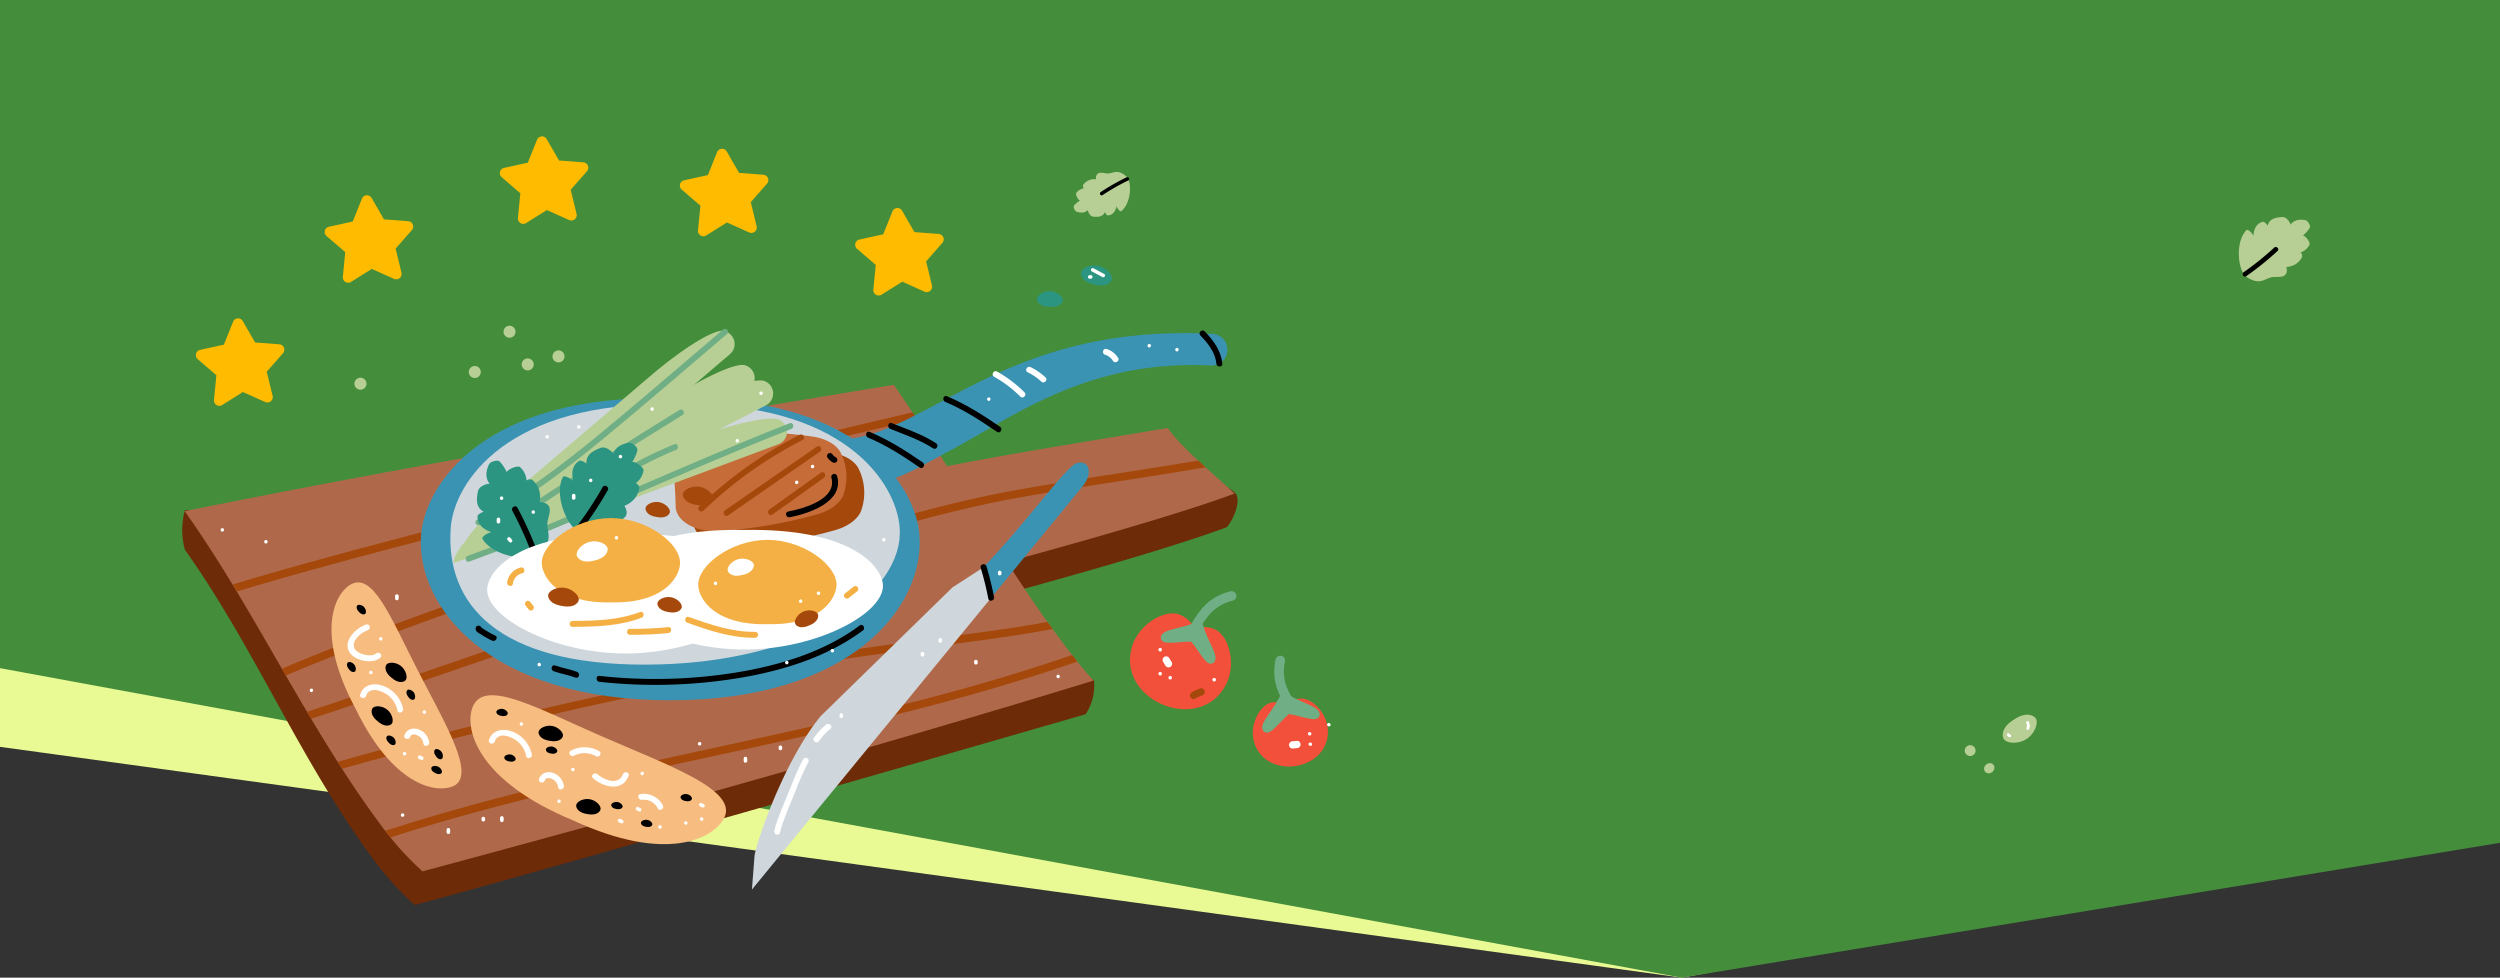 <svg xmlns="http://www.w3.org/2000/svg" xmlns:xlink="http://www.w3.org/1999/xlink" width="1920" height="750.838" viewBox="0 0 1920 750.838">
  <rect x="0" y="0" width="1920" height="750.838" fill="#333333" stroke="none"/>
  <defs>
    <clipPath id="clip-path">
      <path id="패스_12" data-name="패스 12" d="M719.833,539.25c52.59-14.31,133.3-37.028,174.822-52.555-16.482-15.4-40.908-35.189-51.362-50.39-47.3,8.067-94.713,15.459-141.918,24.14-10.509,1.933-19.654,3.655-27.633,5.192-13.248-21.171-26.689-42.152-40.894-62.468-121.171,20.059-242.369,40.011-363.2,62.23-79.289,14.581-137.8,25.963-181.326,34.847,55.656,78.449,95.961,169.262,154.631,246.358a238.185,238.185,0,0,0,27.978,30.271c129.032-34.688,340.081-92.644,515.393-146.569-3.168-3.386-6.235-6.863-9.161-10.468C756.415,594.271,737.737,567.051,719.833,539.25Z" transform="translate(-88.327 -403.169)" fill="none"/>
    </clipPath>
  </defs>
  <g id="그룹_113" data-name="그룹 113" transform="translate(0 -225.699)">
    <g id="그룹_1" data-name="그룹 1" transform="translate(0 225.699)">
      <path id="패스_1" data-name="패스 1" d="M0,0V573.583L807.51,684.412l483.99,66.426L1920,635.072V0Z" fill="#e9f993"/>
      <path id="패스_2" data-name="패스 2" d="M0,0V513.142l1291.5,237.7L1920,647.271V0Z" fill="#438d3b"/>
    </g>
    <g id="그룹_58" data-name="그룹 58" transform="matrix(0.875, 0.485, -0.485, 0.875, 1738.72, 377.047)">
      <path id="패스_152" data-name="패스 152" d="M.524,28.793c.335-1.275,3.955-.7,6.795,1.074-2.568-5.333-2.141-9.856,1.164-12.9.629-.579,2.777-.176,4.628.848-1.4-5.072,2.1-8.312,6.257-10.983a4.834,4.834,0,0,1,3.855-.76c1.975.331,5,2.007,4.818,2.872.35-3.974,3.112-7,7.96-8.731A3.454,3.454,0,0,1,38.74.351a7.613,7.613,0,0,1,2.368,1.416,2.7,2.7,0,0,1,1.046,2.6,24.74,24.74,0,0,1-2.1,7.929,2.026,2.026,0,0,1-.025-.4c.1-2.26,8.3.922,8.314,3.224A12.2,12.2,0,0,1,45.169,23.6a3.408,3.408,0,0,1,2.752,2.52c.1,5.179-2.237,9.452-6.821,12.488,3.031,3.307,2.666,5.936.924,7.7s-4.718,2.869-6.77,4.472c-2.432,1.9-3.535,4.478-5.766,6.484S23.626,60.72,17.628,60.02C9.331,58.584-2.655,40.91.524,28.793Z" transform="translate(0 0)" fill="#b7cf94"/>
      <g id="그룹_57" data-name="그룹 57" transform="translate(14.177 28.9)">
        <path id="패스_153" data-name="패스 153" d="M3.353,30.837A225.794,225.794,0,0,0,15.01,2.233C15.747,0,12.226-.96,11.493,1.262A218.993,218.993,0,0,1,.2,29c-1.028,2.1,2.117,3.952,3.149,1.841Z" transform="translate(0 0)"/>
      </g>
    </g>
    <g id="그룹_97" data-name="그룹 97" transform="translate(1507.195 801.854) rotate(-42)">
      <g id="그룹_95" data-name="그룹 95" transform="translate(29.265 8.466)">
        <path id="패스_220" data-name="패스 220" d="M15.809.492C5.042-1.55.787,3.242.1,6.1c-.986,4.12,5.214,10.717,12.835,11.963s15.6-3.035,15.975-7.255C29.175,7.881,26.667,1.984,15.809.492Z" fill="#b7cf94"/>
        <g id="그룹_93" data-name="그룹 93" transform="translate(3.707 5.132)">
          <path id="패스_221" data-name="패스 221" d="M.085.8A2.88,2.88,0,0,0,.439,3.041a1.124,1.124,0,0,0,1.505.394,1.112,1.112,0,0,0,.395-1.5c-.015-.023-.144-.255-.1-.165.033.075-.048-.185-.049-.189.024.117.005.026,0-.043-.007-.3-.05.136.017-.152A1.119,1.119,0,0,0,1.438.029,1.118,1.118,0,0,0,.085.8Z" fill="#fff"/>
        </g>
        <g id="그룹_94" data-name="그룹 94" transform="translate(18.08 8.126)">
          <path id="패스_222" data-name="패스 222" d="M1.647,5.486A6.466,6.466,0,0,0,5.095,1.361,1.1,1.1,0,0,0,2.973.777,4.348,4.348,0,0,1,.537,3.586,1.109,1.109,0,0,0,.142,5.091a1.125,1.125,0,0,0,1.5.395Z" transform="translate(0 0)" fill="#fff"/>
        </g>
      </g>
      <g id="그룹_96" data-name="그룹 96" transform="translate(0 0)">
        <circle id="타원_6" data-name="타원 6" cx="4.162" cy="4.162" r="4.162" fill="#b7cf94"/>
        <ellipse id="타원_7" data-name="타원 7" cx="4.162" cy="3.699" rx="4.162" ry="3.699" transform="translate(1.85 20.346)" fill="#b7cf94"/>
      </g>
    </g>
    <g id="그룹_108" data-name="그룹 108" transform="translate(140 328.083)">
      <g id="그룹_55" data-name="그룹 55" transform="translate(0 150.165)">
        <path id="패스_3" data-name="패스 3" d="M782.006,579.135A63.974,63.974,0,0,1,774.488,571c-15.767-20.718-26.6-45.123-41.555-66.2,11.7-2.388,27.421-5.446,48.729-9.365,47.2-8.681,94.619-16.072,141.918-24.139,7.49,10.89,43.673,11.292,57.447,23.591,5.451,4.868,0,19.774-6.085,26.8C928.284,539.128,832.122,565.663,782.006,579.135Z" transform="translate(-172.825 -369.331)" fill="#6d2b07"/>
        <g id="그룹_2" data-name="그룹 2" transform="translate(0 68.824)">
          <path id="패스_4" data-name="패스 4" d="M626.475,433.028c-121.171,20.06-242.369,40.011-363.2,62.231-70.1,12.891-175.086,8.187-175.086,8.187a57.292,57.292,0,0,0,0,30.421c55.656,78.449,89.72,165.5,148.389,242.595a238.273,238.273,0,0,0,27.979,30.272c129.032-34.689,515.393-146.57,515.393-146.57a40.018,40.018,0,0,0,6.414-25.906C771.159,623.611,675.92,503.746,626.475,433.028Z" transform="translate(-86.166 -433.028)" fill="#6d2b07"/>
        </g>
        <g id="그룹_3" data-name="그룹 3" transform="translate(1.872 42.966)">
          <path id="패스_5" data-name="패스 5" d="M632.85,403.169c-121.171,20.059-242.369,40.011-363.2,62.23-79.289,14.581-137.8,25.963-181.326,34.847,55.656,78.449,95.961,169.262,154.631,246.358a238.185,238.185,0,0,0,27.978,30.271c129.032-34.688,340.081-92.644,515.393-146.569-3.168-3.386-6.235-6.863-9.161-10.468C722.568,552.571,682.294,473.887,632.85,403.169Z" transform="translate(-88.327 -403.169)" fill="#af694a"/>
        </g>
        <path id="패스_6" data-name="패스 6" d="M789.032,549.276a63.956,63.956,0,0,1-7.519-8.135c-15.767-20.718-26.6-45.123-41.555-66.2,11.7-2.387,27.421-5.445,48.729-9.364,47.2-8.681,94.62-16.073,141.918-24.14,10.454,15.2,34.88,34.989,51.362,50.39C935.31,509.268,839.148,535.8,789.032,549.276Z" transform="translate(-173.767 -365.33)" fill="#af694a"/>
        <g id="그룹_10" data-name="그룹 10" transform="translate(1.872 42.966)">
          <g id="그룹_9" data-name="그룹 9" clip-path="url(#clip-path)">
            <g id="그룹_4" data-name="그룹 4" transform="translate(62.408 168.891)">
              <path id="패스_7" data-name="패스 7" d="M163.436,810.931a3.043,3.043,0,0,1-1.188-5.845c109.588-46.414,227.655-72.043,341.837-96.83,124.375-27,252.987-54.917,370.731-109.781a3.042,3.042,0,1,1,2.569,5.514C759.025,659.141,630.077,687.132,505.376,714.2,391.469,738.928,273.683,764.5,164.621,810.689A3.062,3.062,0,0,1,163.436,810.931Z" transform="translate(-160.391 -598.191)" fill="#a5480b"/>
            </g>
            <g id="그룹_5" data-name="그룹 5" transform="translate(-31.056 145.559)">
              <path id="패스_8" data-name="패스 8" d="M55.507,765.285a3.043,3.043,0,0,1-.924-5.942C369.227,658.958,553.975,634.518,664.356,619.915c86.091-11.389,133.515-17.663,170.935-47.987a3.041,3.041,0,0,1,3.829,4.727c-38.751,31.405-86.779,37.758-173.966,49.292-117.312,15.519-294.593,38.972-608.72,139.192A3.024,3.024,0,0,1,55.507,765.285Z" transform="translate(-52.466 -571.249)" fill="#a5480b"/>
            </g>
            <g id="그룹_6" data-name="그룹 6" transform="translate(34.74 38.805)">
              <path id="패스_9" data-name="패스 9" d="M131.484,681.862a3.042,3.042,0,0,1-.008-6.085c13.112-.033,88.02-25.867,174.755-55.782,134.882-46.518,319.607-110.228,419.6-128.778,28.8-5.342,58.1-9.888,86.43-14.286,50.6-7.852,102.919-15.971,153.752-28.859a3.042,3.042,0,0,1,1.494,5.9c-51.11,12.959-103.576,21.1-154.314,28.975-28.29,4.389-57.544,8.93-86.251,14.255-99.552,18.467-284.031,82.091-418.731,128.546-94.4,32.558-162.6,56.079-176.722,56.115Z" transform="translate(-128.442 -447.978)" fill="#a5480b"/>
            </g>
            <g id="그룹_7" data-name="그룹 7" transform="translate(6.63 24.471)">
              <path id="패스_10" data-name="패스 10" d="M99.028,664.652a3.042,3.042,0,0,1-1.851-5.458c44.5-34.011,264.58-112.85,619.712-222,9.94-3.054,17.124-5.263,17.831-5.52a2.99,2.99,0,0,1,3.948,1.6,3.094,3.094,0,0,1-1.632,4.024c-.49.212-2.377.8-18.36,5.711-354.46,108.94-573.867,187.432-617.8,221.014A3.03,3.03,0,0,1,99.028,664.652Z" transform="translate(-95.983 -431.427)" fill="#a5480b"/>
            </g>
            <g id="그룹_8" data-name="그룹 8" transform="translate(-51.72 -7.951)">
              <path id="패스_11" data-name="패스 11" d="M31.644,591.625a3.042,3.042,0,0,1-.2-6.077c6.041-.4,10.069-.6,12.718-.7,1.167-4.043,11.463-12.4,112.145-40.993C275.08,510.12,479.6,459.726,764.2,394.064a3.042,3.042,0,1,1,1.367,5.93c-274.81,63.4-475.178,112.63-595.54,146.312C78.206,572,56.354,582.2,51.249,585.806a3.19,3.19,0,0,1,.629,2.336c-.373,2.574-2.8,2.638-4.107,2.672-1.89.049-6.314.166-15.922.8C31.78,591.623,31.711,591.625,31.644,591.625Z" transform="translate(-28.605 -393.987)" fill="#a5480b"/>
            </g>
          </g>
        </g>
        <path id="패스_13" data-name="패스 13" d="M671.833,475.054c-25.858,0-34.342-11.21-32.584-25.772a12.162,12.162,0,0,1,13.539-10.623c29.9,3.616,56.077-10.39,89.242-28.11,48.238-25.774,108.278-57.849,209.518-52.626a12.168,12.168,0,0,1-1.254,24.3c-94.5-4.871-152.264,39.575-197.843,63.925C721.01,462.952,703.8,475.054,671.833,475.054Z" transform="translate(-160.243 -354.065)" fill="#3b93b4"/>
        <path id="패스_14" data-name="패스 14" d="M420.549,774.6c71.906,33.248,107.421,13.853,115.776-1.388,12.052-21.981-43.321-41.105-94.467-63.475s-90.922-44.865-98.883-21.093C337.457,705.127,347.324,744.371,420.549,774.6Z" transform="translate(-120.403 -397.093)" fill="#f7bc80"/>
        <path id="패스_15" data-name="패스 15" d="M237.088,675.633c28.446,58.658,61.17,64.827,74.436,59.48,19.134-7.712-6.15-48.758-27.051-89.667s-34.5-75.969-51.958-64.985C220.409,588.076,206.229,618.207,237.088,675.633Z" transform="translate(-103.897 -383.685)" fill="#f7bc80"/>
        <path id="패스_16" data-name="패스 16" d="M489.264,415.111C345.59,411.482,300.683,482.035,297.877,520.2c-4.049,55.047,52.331,126.85,191.32,126.85,139.123,0,195.5-71.8,191.455-126.85-2.807-38.166-47.713-108.719-191.32-105.088Z" transform="translate(-114.506 -361.785)" fill="#3b93b4"/>
        <path id="패스_17" data-name="패스 17" d="M496.577,420.615c-129.417-3.269-169.866,60.282-172.394,94.66-4.339,58.986,36.414,105.135,148.751,105.135,125.195,0,199.684-55.551,196.037-105.135-2.529-34.378-42.978-97.929-172.334-94.659Z" transform="translate(-118.016 -362.524)" fill="#cfd7dc"/>
        <g id="그룹_11" data-name="그룹 11" transform="translate(126.894 226.93)">
          <path id="패스_18" data-name="패스 18" d="M247,615.721c-7.376,2.418-17.819,12.126-13.139,20.8,3.837,7.112,18.054,10.065,24.037,4.676,2.188-1.969-1.048-5.187-3.227-3.227-3.726,3.357-15.035.458-16.76-4.17-2.216-5.948,5.432-12.082,10.3-13.679,2.778-.911,1.588-5.318-1.213-4.4Z" transform="translate(-232.693 -615.596)" fill="#fff"/>
        </g>
        <g id="그룹_12" data-name="그룹 12" transform="translate(235.403 308.007)">
          <path id="패스_19" data-name="패스 19" d="M362.519,718.2c2.732-8.166,13.115-3.779,17.567-.061a18.936,18.936,0,0,1,6.557,11.123c.568,2.879,4.967,1.66,4.4-1.213a24.067,24.067,0,0,0-14.171-17.179c-7.183-3.156-15.993-2.135-18.754,6.117-.934,2.792,3.472,3.989,4.4,1.213Z" transform="translate(-357.99 -709.217)" fill="#fff"/>
        </g>
        <g id="그룹_13" data-name="그룹 13" transform="translate(136.533 273.022)">
          <path id="패스_20" data-name="패스 20" d="M248.352,677.8c2.731-8.166,13.115-3.78,17.567-.062a18.933,18.933,0,0,1,6.557,11.123c.568,2.879,4.968,1.66,4.4-1.213a24.065,24.065,0,0,0-14.171-17.179c-7.183-3.156-15.993-2.135-18.753,6.118-.934,2.791,3.472,3.989,4.4,1.213Z" transform="translate(-243.823 -668.819)" fill="#fff"/>
        </g>
        <g id="그룹_14" data-name="그룹 14" transform="translate(170.452 306.996)">
          <path id="패스_21" data-name="패스 21" d="M287.527,714.435c1.065-3.069,5.038-1.743,6.945-.365a8.036,8.036,0,0,1,3.287,5.616c.436,2.893,4.833,1.664,4.4-1.213a12.592,12.592,0,0,0-8.251-9.809c-4.4-1.611-9.188-.033-10.782,4.56-.965,2.78,3.442,3.974,4.4,1.212Z" transform="translate(-282.99 -708.05)" fill="#fff"/>
        </g>
        <g id="그룹_15" data-name="그룹 15" transform="translate(273.885 340.46)">
          <path id="패스_22" data-name="패스 22" d="M406.964,753.077c1.065-3.07,5.038-1.744,6.945-.365a8.033,8.033,0,0,1,3.287,5.615c.436,2.893,4.834,1.664,4.4-1.213a12.591,12.591,0,0,0-8.251-9.809c-4.4-1.611-9.188-.033-10.782,4.56-.965,2.78,3.442,3.975,4.4,1.213Z" transform="translate(-402.427 -746.691)" fill="#fff"/>
        </g>
        <g id="그룹_16" data-name="그룹 16" transform="translate(297.305 321.343)">
          <path id="패스_23" data-name="패스 23" d="M432.924,731.141a17.742,17.742,0,0,1,16.985.347c2.567,1.432,4.87-2.508,2.3-3.939a22.522,22.522,0,0,0-21.59-.348c-2.615,1.337-.309,5.276,2.3,3.94Z" transform="translate(-429.47 -724.617)" fill="#fff"/>
        </g>
        <g id="그룹_17" data-name="그룹 17" transform="translate(314.726 340.558)">
          <path id="패스_24" data-name="패스 24" d="M450.335,751.429c8.032,6.937,22.412,10.7,27.317-1.878,1.068-2.737-3.344-3.924-4.4-1.213-3.535,9.065-14.6,4.256-19.69-.135-2.213-1.911-5.454,1.3-3.227,3.227Z" transform="translate(-449.587 -746.804)" fill="#fff"/>
        </g>
        <g id="그룹_18" data-name="그룹 18" transform="translate(350.21 357.151)">
          <path id="패스_25" data-name="패스 25" d="M493.426,770.538a11.936,11.936,0,0,1,12.073,6.512c1.354,2.607,5.294.3,3.94-2.3a16.554,16.554,0,0,0-17.227-8.609c-2.9.4-1.664,4.8,1.213,4.4Z" transform="translate(-490.56 -765.965)" fill="#fff"/>
        </g>
        <path id="패스_26" data-name="패스 26" d="M410.558,717.092c6.983,1.4,9.782-1.679,10.247-3.53.671-2.671-3.311-7-8.254-7.867s-10.159,1.86-10.434,4.6C401.925,712.194,403.513,716.045,410.558,717.092Z" transform="translate(-128.498 -400.716)"/>
        <path id="패스_27" data-name="패스 27" d="M258.747,699.857c5.378,4.669,9.335,3.37,10.654,1.99,1.9-1.991.579-7.724-3.293-10.917s-9.752-3.4-11.344-1.153C253.659,691.336,253.138,695.467,258.747,699.857Z" transform="translate(-108.661 -398.405)"/>
        <path id="패스_28" data-name="패스 28" d="M271.042,661.215c5.378,4.669,9.335,3.37,10.654,1.991,1.9-1.991.578-7.725-3.293-10.917s-9.752-3.4-11.345-1.153C265.954,652.694,265.433,656.825,271.042,661.215Z" transform="translate(-110.309 -393.227)"/>
        <path id="패스_29" data-name="패스 29" d="M443.93,782.079c6.983,1.4,9.782-1.678,10.247-3.53.671-2.67-3.311-7-8.254-7.867s-10.159,1.86-10.434,4.6C435.3,777.182,436.885,781.032,443.93,782.079Z" transform="translate(-132.969 -409.424)"/>
        <path id="패스_30" data-name="패스 30" d="M368.626,695.967c3.269.657,4.579-.786,4.8-1.652.314-1.25-1.549-3.279-3.864-3.683s-4.755.871-4.884,2.153C364.585,693.673,365.328,695.476,368.626,695.967Z" transform="translate(-123.482 -398.709)"/>
        <path id="패스_31" data-name="패스 31" d="M375.651,736.365c3.268.657,4.579-.786,4.8-1.653.314-1.25-1.55-3.278-3.864-3.682s-4.756.87-4.884,2.153C371.61,734.072,372.353,735.874,375.651,736.365Z" transform="translate(-124.423 -404.122)"/>
        <path id="패스_32" data-name="패스 32" d="M412.535,729.339c3.269.657,4.579-.786,4.8-1.652.314-1.251-1.55-3.279-3.864-3.683s-4.756.871-4.885,2.153C408.495,727.046,409.238,728.848,412.535,729.339Z" transform="translate(-129.365 -403.181)"/>
        <path id="패스_33" data-name="패스 33" d="M242.523,603.7c2.224,2.485,4.138,2.114,4.831,1.55,1-.812.722-3.553-.889-5.264s-4.329-2.151-5.2-1.2C240.661,599.441,240.176,601.329,242.523,603.7Z" transform="translate(-106.881 -386.347)"/>
        <path id="패스_34" data-name="패스 34" d="M268.87,719.622c2.223,2.485,4.137,2.114,4.831,1.55,1-.813.722-3.553-.889-5.264s-4.329-2.151-5.2-1.2C267.008,715.365,266.523,717.253,268.87,719.622Z" transform="translate(-110.411 -401.88)"/>
        <path id="패스_35" data-name="패스 35" d="M309.913,746.594c2.915,1.619,4.6.642,5.072-.118.679-1.1-.481-3.594-2.563-4.682s-4.8-.615-5.308.568C306.759,743.183,306.919,745.125,309.913,746.594Z" transform="translate(-115.752 -405.493)"/>
        <path id="패스_36" data-name="패스 36" d="M310.8,731.551c1.817,2.8,3.765,2.723,4.537,2.272,1.113-.65,1.258-3.4-.072-5.338s-3.949-2.789-4.955-1.984C309.613,727.059,308.845,728.851,310.8,731.551Z" transform="translate(-116.098 -403.485)"/>
        <path id="패스_37" data-name="패스 37" d="M233.579,654.379c1.94,2.711,3.882,2.551,4.633,2.067,1.083-.7,1.105-3.454-.31-5.33s-4.07-2.61-5.039-1.761C232.191,649.945,231.5,651.769,233.579,654.379Z" transform="translate(-105.731 -393.142)"/>
        <path id="패스_38" data-name="패스 38" d="M286.212,678.858c1.817,2.8,3.765,2.723,4.537,2.272,1.113-.65,1.258-3.4-.072-5.337s-3.949-2.789-4.955-1.985C285.023,674.367,284.255,676.159,286.212,678.858Z" transform="translate(-112.803 -396.425)"/>
        <path id="패스_39" data-name="패스 39" d="M496.845,794.326c3.268.658,4.579-.786,4.8-1.652.314-1.25-1.55-3.278-3.864-3.682s-4.756.87-4.884,2.153C492.8,792.033,493.546,793.836,496.845,794.326Z" transform="translate(-140.662 -411.889)"/>
        <path id="패스_40" data-name="패스 40" d="M470.5,778.519c3.269.657,4.579-.786,4.8-1.653.313-1.25-1.55-3.278-3.864-3.682s-4.756.87-4.885,2.153C466.457,776.226,467.2,778.028,470.5,778.519Z" transform="translate(-137.132 -409.771)"/>
        <path id="패스_41" data-name="패스 41" d="M531.973,771.493c3.269.657,4.579-.786,4.8-1.652.314-1.25-1.549-3.279-3.864-3.683s-4.755.871-4.884,2.154C527.932,769.2,528.675,771,531.973,771.493Z" transform="translate(-145.369 -408.829)"/>
        <path id="패스_42" data-name="패스 42" d="M538.4,499.733c.374,5.443.623,10.954.727,16.421.224,11.638,15.732,20.3,34.345,19.04l.38-.026a375.256,375.256,0,0,0,73.54-12.736c10.1-2.767,17.851-8.343,20.5-14.981a41.458,41.458,0,0,0-2.253-32.975c-3.526-6.216-11.968-10.687-22.346-12.055a375.241,375.241,0,0,0-74.589-2.617l-.38.027c-18.612,1.285-32.8,11.973-31.437,23.533C537.522,488.8,538.025,494.29,538.4,499.733Z" transform="translate(-146.545 -367.684)" fill="#a5480b"/>
        <path id="패스_43" data-name="패스 43" d="M522.588,485.682c.373,5.443.623,10.955.727,16.421.222,11.639,15.731,20.3,34.344,19.04l.38-.025a375.262,375.262,0,0,0,73.541-12.736c10.1-2.767,17.85-8.343,20.5-14.981a41.461,41.461,0,0,0-2.252-32.976c-3.526-6.216-11.968-10.686-22.346-12.055a375.24,375.24,0,0,0-74.589-2.616l-.38.026c-18.612,1.285-32.8,11.973-31.437,23.534C521.715,474.745,522.218,480.239,522.588,485.682Z" transform="translate(-144.427 -365.802)" fill="#c66c39"/>
        <g id="그룹_19" data-name="그룹 19" transform="translate(463.653 111.42)">
          <path id="패스_44" data-name="패스 44" d="M656.394,485.037c4.648,16.66-21.469,23.806-33.194,26.058-2.881.553-1.661,4.952,1.213,4.4,14.5-2.785,41.943-11.735,36.381-31.671-.787-2.825-5.192-1.625-4.4,1.212Z" transform="translate(-621.555 -482.214)"/>
        </g>
        <g id="그룹_20" data-name="그룹 20" transform="translate(495.163 95.387)">
          <path id="패스_45" data-name="패스 45" d="M658.262,467.127a11.364,11.364,0,0,0,4.149,3.783,2.334,2.334,0,0,0,3.122-.818,2.305,2.305,0,0,0-.818-3.121c-.281-.146-.558-.3-.824-.473-.132-.087-.264-.175-.391-.27.229.173-.114-.1-.184-.165a6.191,6.191,0,0,1-1.115-1.238,2.339,2.339,0,0,0-3.122-.818,2.3,2.3,0,0,0-.818,3.122Z" transform="translate(-657.941 -463.701)"/>
        </g>
        <g id="그룹_21" data-name="그룹 21" transform="translate(396.263 81.148)">
          <path id="패스_46" data-name="패스 46" d="M547.658,505.789a318.261,318.261,0,0,1,76.2-54.319c2.616-1.336.309-5.275-2.3-3.94a322.442,322.442,0,0,0-77.127,55.032c-2.119,2.041,1.11,5.265,3.227,3.227Z" transform="translate(-543.739 -447.258)" fill="#a5480b"/>
        </g>
        <g id="그룹_22" data-name="그룹 22" transform="translate(415.779 90.006)">
          <path id="패스_47" data-name="패스 47" d="M569.594,510.8l70.59-48.962c2.4-1.663.119-5.62-2.3-3.94l-70.591,48.962c-2.4,1.663-.118,5.619,2.3,3.94Z" transform="translate(-566.273 -457.487)" fill="#a5480b"/>
        </g>
        <g id="그룹_23" data-name="그룹 23" transform="translate(449.831 110.035)">
          <path id="패스_48" data-name="패스 48" d="M608.9,513.276l39.63-28.3c2.369-1.692.093-5.652-2.3-3.939l-39.63,28.3c-2.369,1.692-.093,5.652,2.3,3.94Z" transform="translate(-605.594 -480.614)" fill="#a5480b"/>
        </g>
        <g id="그룹_24" data-name="그룹 24" transform="translate(424.648 89.25)">
          <path id="패스_49" data-name="패스 49" d="M579.816,466.733a57.355,57.355,0,0,1,10.487-5.965c2.684-1.173.364-5.106-2.3-3.94a57.378,57.378,0,0,0-10.486,5.965c-2.366,1.7-.09,5.657,2.3,3.94Z" transform="translate(-576.515 -456.614)" fill="#a5480b"/>
        </g>
        <g id="그룹_30" data-name="그룹 30" transform="translate(208.177)">
          <path id="패스_50" data-name="패스 50" d="M380.239,509.245l187.1-96.7a10.234,10.234,0,0,0-.97-18.622c-7.1-2.777-33.424,6.083-62.072,20.89l-33.817,17.477L539.7,373.261a10.234,10.234,0,0,0-5.173-17.915c-7.542-1.093-31.169,13.514-55.707,34.439l-112.8,96.2c-.412.352-.818.7-1.227,1.055-15.426,13.272-32.6,29.431-32.81,43.759Z" transform="translate(-327.279 -353.787)" fill="#b7cf94"/>
          <path id="패스_51" data-name="패스 51" d="M378.826,520.135,576.145,446.51a10.234,10.234,0,0,0,1.264-18.6c-6.713-3.605-33.911,2.043-64.125,13.316L477.62,454.529,553.408,404.2a10.234,10.234,0,0,0-2.993-18.405c-7.358-1.987-32.562,9.69-59.427,27.53l-123.5,82.013c-.451.3-.9.6-1.344.9-16.9,11.332-37.669,27.24-39.592,41.441Z" transform="translate(-326.552 -357.846)" fill="#b7cf94"/>
          <g id="그룹_25" data-name="그룹 25" transform="translate(9.413 72.312)">
            <path id="패스_52" data-name="패스 52" d="M586.323,437.222c-83.062,32.525-163.476,71.368-247.348,101.89-2.737,1-1.555,5.407,1.213,4.4,83.874-30.523,164.285-69.365,247.348-101.89,2.7-1.059,1.527-5.473-1.213-4.4Z" transform="translate(-337.422 -437.055)" fill="#70ae85"/>
          </g>
          <g id="그룹_26" data-name="그룹 26" transform="translate(16.926)">
            <path id="패스_53" data-name="패스 53" d="M536.3,354.131c-30.96,26.3-61.7,52.9-93.01,78.782-30.18,24.945-61.506,48.652-96.056,67.264-2.587,1.393-.285,5.334,2.3,3.94,34.078-18.357,65.034-41.68,94.853-66.223,32.075-26.4,63.479-53.64,95.137-80.536,2.241-1.9-1-5.118-3.227-3.227Z" transform="translate(-346.097 -353.555)" fill="#70ae85"/>
          </g>
          <g id="그룹_27" data-name="그룹 27" transform="translate(42.745 61.913)">
            <path id="패스_54" data-name="패스 54" d="M506.852,425.4q-65.642,40.342-129.9,82.875c-2.439,1.613-.156,5.568,2.3,3.94q64.248-42.529,129.9-82.876c2.5-1.535.208-5.484-2.3-3.939Z" transform="translate(-375.911 -425.048)" fill="#70ae85"/>
          </g>
          <g id="그룹_28" data-name="그룹 28" transform="translate(133.904 88.454)">
            <path id="패스_55" data-name="패스 55" d="M517.02,455.871a282.656,282.656,0,0,0-34.739,16.916c-2.544,1.465-.249,5.409,2.3,3.94a273.838,273.838,0,0,1,33.649-16.456c2.686-1.09,1.511-5.506-1.213-4.4Z" transform="translate(-481.173 -455.694)" fill="#70ae85"/>
          </g>
          <g id="그룹_29" data-name="그룹 29" transform="translate(110.446 116.393)">
            <path id="패스_56" data-name="패스 56" d="M462.363,488.242l-7.137,3.765c-2.6,1.371-.3,5.311,2.3,3.94l7.138-3.766c2.6-1.371.294-5.311-2.3-3.939Z" transform="translate(-454.086 -487.956)" fill="#2c9582"/>
          </g>
        </g>
        <path id="패스_57" data-name="패스 57" d="M351.737,530.583c-.866-1.4,2.779-4.185,6.837-5.224-7.045-2.28-10.77-6.571-10.668-12.187.019-1.07,2.239-2.666,4.762-3.457-5.8-3.109-5.711-9.078-4.54-15.146a6.047,6.047,0,0,1,2.64-4.146c2-1.5,6.138-2.8,6.76-1.882-3.3-3.747-3.655-8.862-1.033-14.744a4.326,4.326,0,0,1,2.486-2.364,9.487,9.487,0,0,1,3.326-.92,3.38,3.38,0,0,1,3.254,1.293,30.961,30.961,0,0,1,5.362,8.748,2.449,2.449,0,0,1-.384-.324c-1.962-2.04,8-6.721,10.1-4.743a15.263,15.263,0,0,1,4.945,10.2c1.6-1.224,3.949-.966,4.657-.315,4.773,4.383,6.626,10.185,5.417,16.957,5.61.111,7.675,2.711,7.769,5.812s-1.477,6.748-1.8,9.99c-.379,3.842,1,7.067.892,10.817s-1.936,8.285-7.747,13.111C386.308,548.329,359.96,543.922,351.737,530.583Z" transform="translate(-121.181 -369.225)" fill="#2b9582"/>
        <g id="그룹_31" data-name="그룹 31" transform="translate(253.201 136.316)">
          <path id="패스_58" data-name="패스 58" d="M398.6,547.348a282.765,282.765,0,0,0-15.825-35.25c-1.385-2.591-5.325-.289-3.94,2.3a273.728,273.728,0,0,1,15.365,34.16c1.01,2.731,5.422,1.55,4.4-1.213Z" transform="translate(-378.542 -510.962)"/>
        </g>
        <path id="패스_59" data-name="패스 59" d="M423.252,480.994c.725-1.482,5.023.115,8.068,2.992-1.833-7.174-.194-12.614,4.609-15.528.914-.555,3.449.469,5.465,2.182-.469-6.567,4.626-9.677,10.382-11.927a6.05,6.05,0,0,1,4.915.02c2.341.893,5.643,3.7,5.2,4.71,1.409-4.787,5.542-7.821,11.915-8.745a4.323,4.323,0,0,1,3.326.84,9.511,9.511,0,0,1,2.553,2.321,3.379,3.379,0,0,1,.643,3.441,30.956,30.956,0,0,1-4.534,9.206,2.514,2.514,0,0,1,.068-.5c.678-2.749,9.957,3.179,9.4,6a15.265,15.265,0,0,1-5.983,9.627c1.891.7,2.924,2.823,2.753,3.77-1.158,6.376-5.074,11.041-11.445,13.634,2.9,4.8,1.806,7.937-.766,9.672s-6.494,2.355-9.407,3.815c-3.45,1.731-5.44,4.619-8.67,6.53s-8.039,2.786-15.222.45C426.706,519.7,416.365,495.068,423.252,480.994Z" transform="translate(-131.032 -367.099)" fill="#2b9582"/>
        <g id="그룹_32" data-name="그룹 32" transform="translate(301.318 120.539)">
          <path id="패스_60" data-name="패스 60" d="M438.5,527.877a277.03,277.03,0,0,0,21.018-31.717c1.452-2.557-2.488-4.859-3.94-2.3a277,277,0,0,1-21.017,31.716c-1.786,2.33,2.175,4.605,3.939,2.3Z" transform="translate(-434.104 -492.744)"/>
        </g>
        <path id="패스_61" data-name="패스 61" d="M462.87,535.41c-79.784-1.438-104.733,26.5-106.292,41.609-2.25,21.8,50.058,50.227,106.292,50.227s108.541-28.43,106.292-50.227C567.6,561.907,542.654,533.972,462.87,535.41Z" transform="translate(-122.389 -377.915)" fill="#fff"/>
        <path id="패스_62" data-name="패스 62" d="M568.255,531.9c-79.784-1.438-104.732,26.5-106.292,41.609-2.249,21.8,50.058,50.227,106.292,50.227S676.8,595.3,674.546,573.506C672.987,558.394,648.039,530.459,568.255,531.9Z" transform="translate(-136.509 -377.444)" fill="#fff"/>
        <path id="패스_63" data-name="패스 63" d="M596.826,605.422c39.839,1.014,52.3-18.677,53.075-29.329,1.123-15.364-25-35.4-53.075-35.4s-54.2,20.04-53.075,35.4C544.529,586.745,556.987,606.437,596.826,605.422Z" transform="translate(-147.472 -378.629)" fill="#f4b044"/>
        <path id="패스_64" data-name="패스 64" d="M458.069,586.1c39.838,1.013,52.3-18.678,53.075-29.33,1.122-15.364-25-35.4-53.075-35.4s-54.2,20.039-53.075,35.4C405.772,567.424,418.23,587.116,458.069,586.1Z" transform="translate(-128.881 -376.04)" fill="#f4b044"/>
        <g id="그룹_39" data-name="그룹 39" transform="translate(249.451 183.212)">
          <g id="그룹_33" data-name="그룹 33" transform="translate(13.73 25.675)">
            <path id="패스_65" data-name="패스 65" d="M390.714,598.653l2.285,2.9a2.3,2.3,0,0,0,3.227,0,2.337,2.337,0,0,0,0-3.227l-2.285-2.9a2.3,2.3,0,0,0-3.227,0,2.339,2.339,0,0,0,0,3.227Z" transform="translate(-390.066 -594.762)" fill="#f4b044"/>
          </g>
          <g id="그룹_34" data-name="그룹 34">
            <path id="패스_66" data-name="패스 66" d="M378.638,577.709a9.524,9.524,0,0,1,7.211-8.12c2.852-.7,1.644-5.1-1.212-4.4a13.909,13.909,0,0,0-10.4,11.307c-.412,2.872,3.984,4.114,4.4,1.213Z" transform="translate(-374.212 -565.114)" fill="#f4b044"/>
          </g>
          <g id="그룹_35" data-name="그룹 35" transform="translate(136.751 37.89)">
            <path id="패스_67" data-name="패스 67" d="M533.678,613.412c16.943,6.083,34.016,11.838,52.226,11.631,2.935-.033,2.943-4.6,0-4.563-17.805.2-34.462-5.526-51.012-11.468-2.769-.994-3.961,3.414-1.213,4.4Z" transform="translate(-532.12 -608.867)" fill="#f4b044"/>
          </g>
          <g id="그룹_36" data-name="그룹 36" transform="translate(48.053 34.098)">
            <path id="패스_68" data-name="패스 68" d="M431.9,616.071c17.977-.125,36.043-.545,53.045-7.022,2.717-1.035,1.538-5.449-1.213-4.4-16.635,6.338-34.248,6.737-51.832,6.86-2.936.021-2.942,4.584,0,4.563Z" transform="translate(-429.699 -604.488)" fill="#f4b044"/>
          </g>
          <g id="그룹_37" data-name="그룹 37" transform="translate(92.164 45.848)">
            <path id="패스_69" data-name="패스 69" d="M482.839,623.973a278.479,278.479,0,0,0,29.456-1.337c2.885-.327,2.918-4.894,0-4.564a278.051,278.051,0,0,1-29.456,1.337c-2.935.021-2.942,4.584,0,4.564Z" transform="translate(-480.635 -618.055)" fill="#f4b044"/>
          </g>
          <g id="그룹_38" data-name="그룹 38" transform="translate(258.728 14.34)">
            <path id="패스_70" data-name="패스 70" d="M676.861,590.62l6.432-5.072a2.3,2.3,0,0,0,0-3.227,2.339,2.339,0,0,0-3.227,0l-6.432,5.072a2.3,2.3,0,0,0,0,3.227,2.339,2.339,0,0,0,3.227,0Z" transform="translate(-672.97 -581.673)" fill="#f4b044"/>
          </g>
        </g>
        <path id="패스_71" data-name="패스 71" d="M449.391,556.79c8.937-1.895,10.667-6.949,10.273-9.365-.567-3.486-7.458-6.564-13.719-5.069s-11.018,7.353-9.95,10.72C436.735,555.409,440.562,559.138,449.391,556.79Z" transform="translate(-133.019 -378.8)" fill="#fff"/>
        <path id="패스_72" data-name="패스 72" d="M581.184,569.879c7.559-1.6,9.023-5.878,8.69-7.922-.48-2.948-6.309-5.552-11.605-4.288s-9.32,6.221-8.416,9.068C570.478,568.711,573.715,571.864,581.184,569.879Z" transform="translate(-150.957 -380.86)" fill="#fff"/>
        <path id="패스_73" data-name="패스 73" d="M515.943,602.924c6.983,1.406,9.782-1.678,10.247-3.53.671-2.67-3.311-7-8.254-7.867s-10.158,1.86-10.434,4.6C507.31,598.027,508.9,601.877,515.943,602.924Z" transform="translate(-142.618 -385.419)" fill="#a5480b"/>
        <path id="패스_74" data-name="패스 74" d="M505.4,518.616c6.982,1.4,9.782-1.678,10.247-3.53.67-2.67-3.311-7-8.255-7.867s-10.158,1.86-10.434,4.6C496.772,513.719,498.36,517.569,505.4,518.616Z" transform="translate(-141.206 -374.123)" fill="#a5480b"/>
        <path id="패스_75" data-name="패스 75" d="M640.49,614.79c6.625-2.616,7.3-6.726,6.683-8.533-.889-2.606-6.585-4.078-11.205-2.117s-7.515,7.083-6.258,9.532C630.582,615.37,634.007,617.739,640.49,614.79Z" transform="translate(-158.955 -387.01)" fill="#a5480b"/>
        <path id="패스_76" data-name="패스 76" d="M540.669,507.563c8.755,1.755,12.245-2,12.818-4.261.826-3.261-4.185-8.579-10.383-9.662s-12.716,2.219-13.047,5.567C529.829,501.528,531.838,506.244,540.669,507.563Z" transform="translate(-145.64 -372.297)" fill="#a5480b"/>
        <path id="패스_77" data-name="패스 77" d="M421.233,597.141c8.755,1.755,12.245-2,12.818-4.26.825-3.261-4.186-8.58-10.384-9.663s-12.716,2.219-13.046,5.567C410.393,591.105,412.4,595.822,421.233,597.141Z" transform="translate(-129.637 -384.299)" fill="#a5480b"/>
        <g id="그룹_40" data-name="그룹 40" transform="translate(584.477 51.535)">
          <path id="패스_78" data-name="패스 78" d="M762.579,417.649c14.2,5.961,27.08,14.332,39.729,23.022,2.427,1.667,4.712-2.286,2.3-3.94-13.007-8.935-26.229-17.357-40.819-23.482-2.7-1.135-3.884,3.279-1.213,4.4Z" transform="translate(-761.073 -413.063)"/>
        </g>
        <g id="그룹_41" data-name="그룹 41" transform="translate(542.166 72.221)">
          <path id="패스_79" data-name="패스 79" d="M713.736,441.525c11.176,4.514,22.741,8.4,32.919,14.981,2.473,1.6,4.764-2.349,2.3-3.94-10.5-6.786-22.485-10.787-34.009-15.441-2.722-1.1-3.906,3.313-1.213,4.4Z" transform="translate(-712.216 -436.951)"/>
        </g>
        <g id="그룹_42" data-name="그룹 42" transform="translate(525.155 78.915)">
          <path id="패스_80" data-name="패스 80" d="M694.079,449.265c14.2,5.961,27.08,14.332,39.729,23.022,2.427,1.667,4.711-2.286,2.3-3.94-13.007-8.936-26.229-17.357-40.819-23.482-2.7-1.135-3.885,3.279-1.213,4.4Z" transform="translate(-692.573 -444.679)"/>
        </g>
        <g id="그룹_43" data-name="그룹 43" transform="translate(622.352 32.531)">
          <path id="패스_81" data-name="패스 81" d="M805.926,395.37a91.79,91.79,0,0,1,20.127,15.239c2.078,2.08,5.306-1.146,3.227-3.228a96.219,96.219,0,0,0-21.05-15.951c-2.564-1.439-4.867,2.5-2.3,3.94Z" transform="translate(-804.808 -391.12)" fill="#fff"/>
        </g>
        <g id="그룹_44" data-name="그룹 44" transform="translate(648.101 29.18)">
          <path id="패스_82" data-name="패스 82" d="M835.707,391.442a42.193,42.193,0,0,1,10.438,7.143c2.143,2,5.377-1.215,3.228-3.227a46.249,46.249,0,0,0-11.362-7.856c-2.63-1.281-4.946,2.653-2.3,3.939Z" transform="translate(-834.541 -387.25)" fill="#fff"/>
        </g>
        <g id="그룹_45" data-name="그룹 45" transform="translate(707.113 15.365)">
          <path id="패스_83" data-name="패스 83" d="M904.27,375.816a10.98,10.98,0,0,1,6.026,4.668c1.559,2.481,5.509.193,3.94-2.3a15.889,15.889,0,0,0-8.753-6.765c-2.806-.89-4.006,3.514-1.213,4.4Z" transform="translate(-902.683 -371.298)" fill="#fff"/>
        </g>
        <g id="그룹_46" data-name="그룹 46" transform="translate(781.263 1.238)">
          <path id="패스_84" data-name="패스 84" d="M988.972,358.888c5.728,5.781,11.528,13.2,12.254,21.593.251,2.9,4.817,2.93,4.563,0-.841-9.718-6.906-18.072-13.59-24.82-2.07-2.09-5.3,1.137-3.227,3.227Z" transform="translate(-988.306 -354.985)"/>
        </g>
        <g id="그룹_47" data-name="그룹 47" transform="translate(318.188 227.339)">
          <path id="패스_85" data-name="패스 85" d="M455.762,659.816a394.029,394.029,0,0,0,104.583-2.5c34.4-5.483,69.385-15.891,97.679-36.87,2.333-1.73.06-5.692-2.3-3.94-28.016,20.772-62.527,30.982-96.589,36.41a389.825,389.825,0,0,1-103.371,2.338c-2.915-.319-2.892,4.247,0,4.563Z" transform="translate(-453.584 -616.068)"/>
        </g>
        <g id="그룹_48" data-name="그룹 48" transform="translate(283.618 258.39)">
          <path id="패스_86" data-name="패스 86" d="M415.222,656.47c5.5,1.983,11.321,2.831,16.788,4.908,2.749,1.043,3.936-3.366,1.213-4.4-5.467-2.077-11.291-2.924-16.788-4.908-2.768-1-3.959,3.409-1.213,4.4Z" transform="translate(-413.666 -651.923)"/>
        </g>
        <g id="그룹_49" data-name="그룹 49" transform="translate(225.283 227.983)">
          <path id="패스_87" data-name="패스 87" d="M346.3,619.015c0,2.686,2.636,3.549,4.65,4.818a62.3,62.3,0,0,0,8.038,4.459c2.663,1.172,4.988-2.758,2.3-3.94-4.089-1.8-7.767-4.333-11.559-6.668l1.13,1.97v-.639c0-2.936-4.563-2.941-4.563,0Z" transform="translate(-346.304 -616.811)"/>
        </g>
        <path id="패스_88" data-name="패스 88" d="M431.682,501.212c0,1.721-.132,2.28.4,2.813a1.374,1.374,0,0,0,2.337-.968c0-1.72.132-2.279-.4-2.812A1.375,1.375,0,0,0,431.682,501.212Z" transform="translate(-132.459 -373.156)" fill="#fff"/>
        <path id="패스_89" data-name="패스 89" d="M364.938,522.29c0,1.72-.132,2.279.4,2.812a1.374,1.374,0,0,0,2.337-.968c0-1.72.133-2.279-.4-2.812A1.375,1.375,0,0,0,364.938,522.29Z" transform="translate(-123.516 -375.98)" fill="#fff"/>
        <path id="패스_90" data-name="패스 90" d="M502.615,423.127a1.37,1.37,0,0,0,0,2.738A1.37,1.37,0,0,0,502.615,423.127Z" transform="translate(-141.788 -362.877)" fill="#fff"/>
        <path id="패스_91" data-name="패스 91" d="M448.165,486.358a1.37,1.37,0,0,0,0,2.738A1.37,1.37,0,0,0,448.165,486.358Z" transform="translate(-134.493 -371.349)" fill="#fff"/>
        <path id="패스_92" data-name="패스 92" d="M369.126,502.166a1.37,1.37,0,0,0,0,2.738A1.37,1.37,0,0,0,369.126,502.166Z" transform="translate(-123.902 -373.467)" fill="#fff"/>
        <path id="패스_93" data-name="패스 93" d="M397.229,514.461a1.37,1.37,0,0,0,0,2.737A1.37,1.37,0,0,0,397.229,514.461Z" transform="translate(-127.668 -375.115)" fill="#fff"/>
        <path id="패스_94" data-name="패스 94" d="M578.141,451.23a1.37,1.37,0,0,0,0,2.737A1.37,1.37,0,0,0,578.141,451.23Z" transform="translate(-151.908 -366.642)" fill="#fff"/>
        <path id="패스_95" data-name="패스 95" d="M599.218,409.076a1.37,1.37,0,0,0,0,2.737A1.37,1.37,0,0,0,599.218,409.076Z" transform="translate(-154.732 -360.994)" fill="#fff"/>
        <path id="패스_96" data-name="패스 96" d="M471,537.294a1.37,1.37,0,0,0,0,2.738A1.37,1.37,0,0,0,471,537.294Z" transform="translate(-137.552 -378.174)" fill="#fff"/>
        <path id="패스_97" data-name="패스 97" d="M650.154,586.474a1.37,1.37,0,0,0,0,2.738A1.37,1.37,0,0,0,650.154,586.474Z" transform="translate(-161.557 -384.764)" fill="#fff"/>
        <path id="패스_98" data-name="패스 98" d="M558.82,577.692a1.37,1.37,0,0,0,0,2.738A1.37,1.37,0,0,0,558.82,577.692Z" transform="translate(-149.319 -383.587)" fill="#fff"/>
        <path id="패스_99" data-name="패스 99" d="M968.066,370.434a1.37,1.37,0,0,0,0,2.738A1.37,1.37,0,0,0,968.066,370.434Z" transform="translate(-204.154 -355.817)" fill="#fff"/>
        <path id="패스_100" data-name="패스 100" d="M630.833,488.115a1.37,1.37,0,0,0,0,2.737A1.37,1.37,0,0,0,630.833,488.115Z" transform="translate(-158.968 -371.585)" fill="#fff"/>
        <path id="패스_101" data-name="패스 101" d="M644.885,474.063a1.37,1.37,0,0,0,0,2.738A1.37,1.37,0,0,0,644.885,474.063Z" transform="translate(-160.851 -369.702)" fill="#fff"/>
        <path id="패스_102" data-name="패스 102" d="M622.051,647.949a1.37,1.37,0,0,0,0,2.737A1.37,1.37,0,0,0,622.051,647.949Z" transform="translate(-157.791 -393.001)" fill="#fff"/>
        <path id="패스_103" data-name="패스 103" d="M708.116,539.051a1.37,1.37,0,0,0,0,2.737A1.37,1.37,0,0,0,708.116,539.051Z" transform="translate(-169.323 -378.41)" fill="#fff"/>
        <path id="패스_104" data-name="패스 104" d="M409.524,447.717a1.37,1.37,0,0,0,0,2.737A1.37,1.37,0,0,0,409.524,447.717Z" transform="translate(-129.315 -366.172)" fill="#fff"/>
        <path id="패스_105" data-name="패스 105" d="M437.627,438.935a1.37,1.37,0,0,0,0,2.737A1.37,1.37,0,0,0,437.627,438.935Z" transform="translate(-133.081 -364.995)" fill="#fff"/>
        <path id="패스_106" data-name="패스 106" d="M402.5,649.705a1.37,1.37,0,0,0,0,2.738A1.37,1.37,0,0,0,402.5,649.705Z" transform="translate(-128.374 -393.236)" fill="#fff"/>
        <path id="패스_107" data-name="패스 107" d="M386.691,702.4a1.37,1.37,0,0,0,0,2.737A1.37,1.37,0,0,0,386.691,702.4Z" transform="translate(-126.256 -400.296)" fill="#fff"/>
        <path id="패스_108" data-name="패스 108" d="M160.112,540.807a1.37,1.37,0,0,0,0,2.738A1.37,1.37,0,0,0,160.112,540.807Z" transform="translate(-95.897 -378.645)" fill="#fff"/>
        <path id="패스_109" data-name="패스 109" d="M200.51,672.539a1.37,1.37,0,0,0,0,2.737A1.37,1.37,0,0,0,200.51,672.539Z" transform="translate(-101.31 -396.296)" fill="#fff"/>
        <path id="패스_110" data-name="패스 110" d="M121.471,530.269a1.37,1.37,0,0,0,0,2.737A1.37,1.37,0,0,0,121.471,530.269Z" transform="translate(-90.719 -377.233)" fill="#fff"/>
        <path id="패스_111" data-name="패스 111" d="M300.626,691.859a1.37,1.37,0,0,0,0,2.738A1.37,1.37,0,0,0,300.626,691.859Z" transform="translate(-114.724 -398.884)" fill="#fff"/>
        <path id="패스_112" data-name="패스 112" d="M261.985,626.872a1.37,1.37,0,0,0,0,2.737A1.37,1.37,0,0,0,261.985,626.872Z" transform="translate(-109.546 -390.177)" fill="#fff"/>
        <path id="패스_113" data-name="패스 113" d="M283.062,728.744a1.37,1.37,0,0,0,0,2.738A1.37,1.37,0,0,0,283.062,728.744Z" transform="translate(-112.371 -403.826)" fill="#fff"/>
        <path id="패스_114" data-name="패스 114" d="M532.474,790.219a1.37,1.37,0,0,0,0,2.737A1.37,1.37,0,0,0,532.474,790.219Z" transform="translate(-145.789 -412.063)" fill="#fff"/>
        <path id="패스_115" data-name="패스 115" d="M493.832,746.308a1.37,1.37,0,0,0,0,2.738A1.37,1.37,0,0,0,493.832,746.308Z" transform="translate(-140.611 -406.18)" fill="#fff"/>
        <path id="패스_116" data-name="패스 116" d="M420.063,770.9a1.37,1.37,0,0,0,0,2.738A1.37,1.37,0,0,0,420.063,770.9Z" transform="translate(-130.727 -409.475)" fill="#fff"/>
        <path id="패스_117" data-name="패스 117" d="M432.358,742.8a1.369,1.369,0,0,0,0,2.737A1.369,1.369,0,0,0,432.358,742.8Z" transform="translate(-132.375 -405.709)" fill="#fff"/>
        <path id="패스_118" data-name="패스 118" d="M253.2,656.731a1.37,1.37,0,0,0,0,2.738A1.37,1.37,0,0,0,253.2,656.731Z" transform="translate(-108.37 -394.177)" fill="#fff"/>
        <path id="패스_119" data-name="패스 119" d="M509.64,793.732a1.37,1.37,0,0,0,0,2.737A1.37,1.37,0,0,0,509.64,793.732Z" transform="translate(-142.73 -412.534)" fill="#fff"/>
        <path id="패스_120" data-name="패스 120" d="M546.525,786.706a1.37,1.37,0,0,0,0,2.738A1.37,1.37,0,0,0,546.525,786.706Z" transform="translate(-147.672 -411.593)" fill="#fff"/>
        <path id="패스_121" data-name="패스 121" d="M662.449,637.41a1.37,1.37,0,0,0,0,2.738A1.37,1.37,0,0,0,662.449,637.41Z" transform="translate(-163.204 -391.589)" fill="#fff"/>
        <path id="패스_122" data-name="패스 122" d="M801.206,414.345a1.37,1.37,0,0,0,0,2.737A1.37,1.37,0,0,0,801.206,414.345Z" transform="translate(-181.796 -361.7)" fill="#fff"/>
        <path id="패스_123" data-name="패스 123" d="M943.476,366.921a1.37,1.37,0,0,0,0,2.738A1.37,1.37,0,0,0,943.476,366.921Z" transform="translate(-200.859 -355.346)" fill="#fff"/>
        <path id="패스_124" data-name="패스 124" d="M634.346,593.5a1.37,1.37,0,0,0,0,2.737A1.37,1.37,0,0,0,634.346,593.5Z" transform="translate(-159.439 -385.705)" fill="#fff"/>
        <path id="패스_125" data-name="패스 125" d="M474.512,465.281a1.37,1.37,0,0,0,0,2.738A1.37,1.37,0,0,0,474.512,465.281Z" transform="translate(-138.023 -368.525)" fill="#fff"/>
        <path id="패스_126" data-name="패스 126" d="M615.011,724.411c0,.94-.059,1.88.841,2.173a1.329,1.329,0,0,0,1.71-.559,2.785,2.785,0,0,0-.214-2.582A1.381,1.381,0,0,0,615.011,724.411Z" transform="translate(-157.025 -403.063)" fill="#fff"/>
        <path id="패스_127" data-name="패스 127" d="M862.681,660.244a1.37,1.37,0,0,0,0,2.737A1.37,1.37,0,0,0,862.681,660.244Z" transform="translate(-190.033 -394.648)" fill="#fff"/>
        <path id="패스_128" data-name="패스 128" d="M791.124,649.35c0-1.041.03-1.167-.118-1.45a1.362,1.362,0,0,0-2.62.527c0,.941-.059,1.88.842,2.173A1.357,1.357,0,0,0,791.124,649.35Z" transform="translate(-180.255 -392.884)" fill="#fff"/>
        <g id="그룹_54" data-name="그룹 54" transform="translate(437.478 102.666)">
          <g id="그룹_50" data-name="그룹 50">
            <path id="패스_129" data-name="패스 129" d="M768.875,565.218l-23.508,15.2L644.147,679.3c-28.758,35.068-50.176,99.056-50.842,107.658l-1.975,25.525L768.746,596.13l6.316-7.7a218.48,218.48,0,0,0-5.826-23.59C769.115,564.964,769,565.092,768.875,565.218Z" transform="translate(-591.33 -484.531)" fill="#cfd7dc"/>
            <path id="패스_130" data-name="패스 130" d="M868.487,472.528c-8.276,2.329-36.9,43.472-71.725,79.885A218.512,218.512,0,0,1,802.588,576l70.376-85.821C880.813,480.61,878.079,469.828,868.487,472.528Z" transform="translate(-618.856 -472.106)" fill="#3b93b4"/>
          </g>
          <g id="그룹_51" data-name="그룹 51" transform="translate(17.065 226.716)">
            <path id="패스_131" data-name="패스 131" d="M615.513,791.361c2.281-9.164,6.286-18.073,9.821-26.8,3.7-9.128,7.243-18.593,12.015-27.234,1.42-2.573-2.519-4.877-3.94-2.3-4.675,8.467-8.151,17.722-11.8,26.661-3.779,9.261-8.074,18.726-10.5,28.462-.71,2.85,3.69,4.066,4.4,1.213Z" transform="translate(-611.036 -733.899)" fill="#fff"/>
          </g>
          <g id="그룹_52" data-name="그룹 52" transform="translate(47.266 200.784)">
            <path id="패스_132" data-name="패스 132" d="M650.244,716.988a42.041,42.041,0,0,1,8.612-9.265c2.292-1.837-.955-5.047-3.227-3.227a45.906,45.906,0,0,0-9.325,10.189c-1.65,2.439,2.3,4.725,3.94,2.3Z" transform="translate(-645.909 -703.956)" fill="#fff"/>
          </g>
          <g id="그룹_53" data-name="그룹 53" transform="translate(175.596 78.104)">
            <path id="패스_133" data-name="패스 133" d="M794.207,565.1a234.575,234.575,0,0,1,5.827,23.593c.573,2.878,4.973,1.66,4.4-1.213a234.584,234.584,0,0,0-5.827-23.593c-.865-2.8-5.271-1.6-4.4,1.213Z" transform="translate(-794.094 -562.295)"/>
          </g>
          <path id="패스_134" data-name="패스 134" d="M812.2,570.311c0-1.041.03-1.167-.118-1.45a1.362,1.362,0,0,0-2.62.527c0,.941-.059,1.88.841,2.174A1.358,1.358,0,0,0,812.2,570.311Z" transform="translate(-620.557 -484.96)" fill="#fff"/>
          <path id="패스_135" data-name="패스 135" d="M671.687,696.773c0-1.04.031-1.167-.118-1.45a1.362,1.362,0,0,0-2.62.527c0,.941-.059,1.88.842,2.174A1.357,1.357,0,0,0,671.687,696.773Z" transform="translate(-601.73 -501.904)" fill="#fff"/>
          <path id="패스_136" data-name="패스 136" d="M743.7,642.324c0-1.041.03-1.167-.118-1.45a1.363,1.363,0,0,0-2.621.527c0,.941-.058,1.88.842,2.174A1.358,1.358,0,0,0,743.7,642.324Z" transform="translate(-611.379 -494.609)" fill="#fff"/>
          <path id="패스_137" data-name="패스 137" d="M759.509,630.029c0-1.04.03-1.167-.119-1.45a1.362,1.362,0,0,0-2.62.527c0,.941-.059,1.88.842,2.174A1.358,1.358,0,0,0,759.509,630.029Z" transform="translate(-613.497 -492.961)" fill="#fff"/>
        </g>
        <path id="패스_138" data-name="패스 138" d="M544.769,719.962a1.37,1.37,0,0,0,0,2.738A1.37,1.37,0,0,0,544.769,719.962Z" transform="translate(-147.436 -402.65)" fill="#fff"/>
        <path id="패스_139" data-name="패스 139" d="M586.76,734.365a1.369,1.369,0,0,0-2.737,0c0,1.212-.341,3.279,1.368,3.214C587.025,737.506,586.76,735.953,586.76,734.365Z" transform="translate(-152.869 -404.399)" fill="#fff"/>
        <path id="패스_140" data-name="패스 140" d="M351.548,787.642c0,.941-.059,1.88.841,2.174a1.33,1.33,0,0,0,1.71-.56,2.785,2.785,0,0,0-.214-2.582A1.381,1.381,0,0,0,351.548,787.642Z" transform="translate(-121.724 -411.535)" fill="#fff"/>
        <path id="패스_141" data-name="패스 141" d="M281.305,783.193a1.37,1.37,0,0,0,0,2.738A1.37,1.37,0,0,0,281.305,783.193Z" transform="translate(-112.135 -411.122)" fill="#fff"/>
        <path id="패스_142" data-name="패스 142" d="M323.3,797.6a1.369,1.369,0,0,0-2.738,0c0,1.211-.34,3.278,1.369,3.213C323.562,800.737,323.3,799.184,323.3,797.6Z" transform="translate(-117.568 -412.871)" fill="#fff"/>
        <path id="패스_143" data-name="패스 143" d="M370.72,787.058a1.369,1.369,0,0,0-2.737,0c0,1.211-.341,3.278,1.369,3.214C370.985,790.2,370.72,788.645,370.72,787.058Z" transform="translate(-123.922 -411.459)" fill="#fff"/>
        <path id="패스_144" data-name="패스 144" d="M277.63,590.339a1.369,1.369,0,0,0-2.738,0c0,1.211-.34,3.278,1.369,3.214C277.9,593.479,277.63,591.926,277.63,590.339Z" transform="translate(-111.449 -385.101)" fill="#fff"/>
        <path id="패스_145" data-name="패스 145" d="M474.358,788.18a1.369,1.369,0,0,0-1.184,2.469c1.092.524,2.808,1.725,3.489.156C477.3,789.3,475.789,788.867,474.358,788.18Z" transform="translate(-137.917 -411.77)" fill="#fff"/>
        <path id="패스_146" data-name="패스 146" d="M490.166,777.642a1.369,1.369,0,0,0-1.184,2.468c1.092.524,2.808,1.725,3.489.156C493.112,778.762,491.6,778.328,490.166,777.642Z" transform="translate(-140.035 -410.358)" fill="#fff"/>
        <path id="패스_147" data-name="패스 147" d="M546.372,774.129a1.369,1.369,0,0,0-1.185,2.468c1.092.524,2.808,1.726,3.49.156C549.317,775.249,547.8,774.815,546.372,774.129Z" transform="translate(-147.566 -409.888)" fill="#fff"/>
        <path id="패스_148" data-name="패스 148" d="M296.96,731.975a1.369,1.369,0,0,0-1.184,2.468c1.091.524,2.808,1.725,3.489.156C299.906,733.095,298.39,732.661,296.96,731.975Z" transform="translate(-114.147 -404.239)" fill="#fff"/>
        <path id="패스_149" data-name="패스 149" d="M376.685,538.756a1.369,1.369,0,0,0-2.047,1.819c.8.906,1.923,2.677,3.158,1.493C378.969,540.928,377.739,539.943,376.685,538.756Z" transform="translate(-124.769 -378.307)" fill="#fff"/>
      </g>
      <path id="Icon_fa-solid-star" data-name="Icon fa-solid-star" d="M37.745,2.321a4.131,4.131,0,0,0-7.426,0l-8.29,17.057L3.514,22.111a4.126,4.126,0,0,0-2.295,7.014L14.654,42.418,11.482,61.2A4.137,4.137,0,0,0,17.5,65.535L34.045,56.7l16.542,8.832A4.137,4.137,0,0,0,56.607,61.2L53.423,42.418,66.857,29.125a4.126,4.126,0,0,0-2.295-7.014L46.035,19.378Z" transform="matrix(0.998, -0.07, 0.07, 0.998, 8.589, 144.499)" fill="#fb0"/>
      <path id="Icon_fa-solid-star-2" data-name="Icon fa-solid-star" d="M37.745,2.321a4.131,4.131,0,0,0-7.426,0l-8.29,17.057L3.514,22.111a4.126,4.126,0,0,0-2.295,7.014L14.654,42.418,11.482,61.2A4.137,4.137,0,0,0,17.5,65.535L34.045,56.7l16.542,8.832A4.137,4.137,0,0,0,56.607,61.2L53.423,42.418,66.857,29.125a4.126,4.126,0,0,0-2.295-7.014L46.035,19.378Z" transform="matrix(0.998, -0.07, 0.07, 0.998, 107.555, 49.948)" fill="#fb0"/>
      <path id="Icon_fa-solid-star-3" data-name="Icon fa-solid-star" d="M37.745,2.321a4.131,4.131,0,0,0-7.426,0l-8.29,17.057L3.514,22.111a4.126,4.126,0,0,0-2.295,7.014L14.654,42.418,11.482,61.2A4.137,4.137,0,0,0,17.5,65.535L34.045,56.7l16.542,8.832A4.137,4.137,0,0,0,56.607,61.2L53.423,42.418,66.857,29.125a4.126,4.126,0,0,0-2.295-7.014L46.035,19.378Z" transform="matrix(0.998, -0.07, 0.07, 0.998, 242.022, 4.749)" fill="#fb0"/>
      <path id="Icon_fa-solid-star-4" data-name="Icon fa-solid-star" d="M37.745,2.321a4.131,4.131,0,0,0-7.426,0l-8.29,17.057L3.514,22.111a4.126,4.126,0,0,0-2.295,7.014L14.654,42.418,11.482,61.2A4.137,4.137,0,0,0,17.5,65.535L34.045,56.7l16.542,8.832A4.137,4.137,0,0,0,56.607,61.2L53.423,42.418,66.857,29.125a4.126,4.126,0,0,0-2.295-7.014L46.035,19.378Z" transform="matrix(0.998, -0.07, 0.07, 0.998, 380.317, 14.279)" fill="#fb0"/>
      <path id="Icon_fa-solid-star-5" data-name="Icon fa-solid-star" d="M37.745,2.321a4.131,4.131,0,0,0-7.426,0l-8.29,17.057L3.514,22.111a4.126,4.126,0,0,0-2.295,7.014L14.654,42.418,11.482,61.2A4.137,4.137,0,0,0,17.5,65.535L34.045,56.7l16.542,8.832A4.137,4.137,0,0,0,56.607,61.2L53.423,42.418,66.857,29.125a4.126,4.126,0,0,0-2.295-7.014L46.035,19.378Z" transform="matrix(0.998, -0.07, 0.07, 0.998, 514.979, 59.757)" fill="#fb0"/>
      <g id="그룹_59" data-name="그룹 59" transform="matrix(-0.719, 0.695, -0.695, -0.719, 295.466, 171.448)">
        <circle id="타원_1" data-name="타원 1" cx="4.624" cy="4.624" r="4.624" transform="translate(123.924 90.631)" fill="#b7cf94"/>
        <circle id="타원_2" data-name="타원 2" cx="4.624" cy="4.624" r="4.624" transform="translate(13.872 39.767)" fill="#b7cf94"/>
        <circle id="타원_3" data-name="타원 3" cx="4.624" cy="4.624" r="4.624" transform="translate(54.563 36.067)" fill="#b7cf94"/>
        <circle id="타원_4" data-name="타원 4" cx="4.624" cy="4.624" r="4.624" transform="translate(21.27 12.022)" fill="#b7cf94"/>
        <circle id="타원_5" data-name="타원 5" cx="4.624" cy="4.624" r="4.624" transform="translate(0 0)" fill="#b7cf94"/>
      </g>
      <g id="그룹_67" data-name="그룹 67" transform="translate(727.854 351.648)">
        <g id="그룹_63" data-name="그룹 63">
          <g id="그룹_60" data-name="그룹 60" transform="translate(38.454)">
            <path id="패스_154" data-name="패스 154" d="M1259,1417.137a3.7,3.7,0,0,1-2.886-6.009,91.754,91.754,0,0,0,6.886-10.475c6.174-10.366,13.171-22.114,30.889-26.543a3.7,3.7,0,1,1,1.794,7.178c-14.731,3.683-20.364,13.139-26.326,23.151a98.82,98.82,0,0,1-7.465,11.309A3.694,3.694,0,0,1,1259,1417.137Z" transform="translate(-1255.307 -1373.997)" fill="#70ae85"/>
          </g>
          <path id="패스_155" data-name="패스 155" d="M1263.332,1403.838a22.88,22.88,0,0,0-11.75-10.583c-11.41-4.1-31.274,7.523-36.343,24.8-12.023,40.972,50.9,67.409,71.7,30.033,8.755-15.729,3.1-38.038-7.821-43.295A22.872,22.872,0,0,0,1263.332,1403.838Z" transform="translate(-1213.725 -1375.383)" fill="#f2503a"/>
          <g id="그룹_61" data-name="그룹 61" transform="translate(46.065 74.596)">
            <path id="패스_156" data-name="패스 156" d="M1267.642,1462.558a22.011,22.011,0,0,1,5.25-2.413c3.4-1.045,1.951-6.4-1.476-5.351a27.964,27.964,0,0,0-6.575,2.973c-3.025,1.884-.242,6.686,2.8,4.79Z" transform="translate(-1263.536 -1454.658)" fill="#a5480b"/>
          </g>
          <g id="그룹_62" data-name="그룹 62" transform="translate(25.027 50.089)">
            <path id="패스_157" data-name="패스 157" d="M1241.162,1432.322l1.768,2.9a2.775,2.775,0,0,0,4.792-2.8l-1.77-2.9a2.775,2.775,0,1,0-4.791,2.8Z" transform="translate(-1240.788 -1428.158)" fill="#fff"/>
          </g>
          <path id="패스_158" data-name="패스 158" d="M1270.545,1397.968c-3.443,1.289-6.464,2.907-12.844,4.665-10.706,2.95-18.27,3.6-18.419,9.12.818,5.36,8.308,3.52,19.158,2.9,1.6-.09,2.994-.122,4.243-.117.793.965,1.653,2.065,2.593,3.36,6.388,8.792,9.7,15.757,14.37,13,4.181-3.608-.1-9.876-4.589-20.034C1272.383,1404.813,1271.724,1401.45,1270.545,1397.968Z" transform="translate(-1215.647 -1375.8)" fill="#70ae85"/>
          <path id="패스_159" data-name="패스 159" d="M1246.977,1444.369a1.383,1.383,0,0,0,0,2.765A1.383,1.383,0,0,0,1246.977,1444.369Z" transform="translate(-1216.125 -1379.289)" fill="#fff"/>
          <path id="패스_160" data-name="패스 160" d="M1238.67,1441.046a1.384,1.384,0,0,0,0,2.766A1.384,1.384,0,0,0,1238.67,1441.046Z" transform="translate(-1215.501 -1379.039)" fill="#fff"/>
          <path id="패스_161" data-name="패스 161" d="M1283.525,1446.03a1.383,1.383,0,0,0,0,2.765A1.383,1.383,0,0,0,1283.525,1446.03Z" transform="translate(-1218.874 -1379.414)" fill="#fff"/>
          <path id="패스_162" data-name="패스 162" d="M1238.67,1421.111a1.383,1.383,0,0,0,0,2.765A1.383,1.383,0,0,0,1238.67,1421.111Z" transform="translate(-1215.501 -1377.54)" fill="#fff"/>
        </g>
        <g id="그룹_66" data-name="그룹 66" transform="translate(94.309 49.679)">
          <g id="그룹_64" data-name="그룹 64" transform="translate(16.455)">
            <path id="패스_163" data-name="패스 163" d="M1354.725,1482.878a3.7,3.7,0,0,1-3.34-2.1,91.6,91.6,0,0,0-6.437-10.754c-6.648-10.067-14.186-21.477-10.469-39.358a3.7,3.7,0,1,1,7.242,1.506c-3.088,14.865,2.977,24.05,9.4,33.774a98.8,98.8,0,0,1,6.938,11.64,3.7,3.7,0,0,1-3.335,5.3Z" transform="translate(-1333.496 -1427.716)" fill="#70ae85"/>
          </g>
          <path id="패스_164" data-name="패스 164" d="M1341.71,1468.5a16.914,16.914,0,0,0-11.458-2.323c-8.805,1.677-17.086,16.541-13.823,29.443,7.739,30.605,57.734,23.8,56.936-7.817-.336-13.3-12.315-25.386-21.247-24.628A16.909,16.909,0,0,0,1341.71,1468.5Z" transform="translate(-1315.703 -1430.38)" fill="#f2503a"/>
          <g id="그룹_65" data-name="그룹 65" transform="translate(27.792 65.256)">
            <path id="패스_165" data-name="패스 165" d="M1348.531,1504.17l3.378-.333a2.837,2.837,0,0,0,2.774-2.774c-.062-1.381-1.228-2.927-2.774-2.774l-3.378.333a2.837,2.837,0,0,0-2.774,2.774c.062,1.381,1.228,2.927,2.774,2.774Z" transform="translate(-1345.754 -1498.278)" fill="#fff"/>
          </g>
          <path id="패스_166" data-name="패스 166" d="M1339.03,1456.935c-1.739,3.24-2.944,6.447-6.581,11.975-6.1,9.278-11.362,14.753-7.834,19,4.149,3.49,8.567-2.832,16.319-10.448,1.141-1.122,2.17-2.066,3.113-2.885,1.232.2,2.6.463,4.165.816,10.6,2.4,17.683,5.45,19.375.3.765-5.469-6.588-7.359-16.66-12.037C1344.925,1460.869,1342.212,1458.775,1339.03,1456.935Z" transform="translate(-1316.287 -1429.913)" fill="#70ae85"/>
          <path id="패스_167" data-name="패스 167" d="M1362.088,1500.364a1.384,1.384,0,0,0,2.49,1.2A1.384,1.384,0,0,0,1362.088,1500.364Z" transform="translate(-1319.18 -1433.122)" fill="#fff"/>
          <path id="패스_168" data-name="패스 168" d="M1377.477,1484.174a1.384,1.384,0,0,0,2.49,1.2A1.384,1.384,0,0,0,1377.477,1484.174Z" transform="translate(-1320.337 -1431.905)" fill="#fff"/>
          <path id="패스_169" data-name="패스 169" d="M1361.532,1491.729a1.384,1.384,0,0,0,2.491,1.2A1.384,1.384,0,0,0,1361.532,1491.729Z" transform="translate(-1319.138 -1432.473)" fill="#fff"/>
        </g>
      </g>
      <g id="그룹_105" data-name="그룹 105" transform="translate(656.37 29.652)">
        <g id="그룹_100" data-name="그룹 100" transform="translate(28.284)">
          <path id="패스_223" data-name="패스 223" d="M3968.992,1296.442c-.786.6-2.65-1.413-3.5-3.769-.951,4.324-3.291,6.787-6.639,7.05-.637.05-1.715-1.179-2.33-2.635-1.516,3.633-5.074,3.921-8.752,3.573a3.617,3.617,0,0,1-2.619-1.333c-1.01-1.107-2.018-3.491-1.509-3.915-2.04,2.177-5.064,2.685-8.715,1.463a2.585,2.585,0,0,1-1.55-1.344,5.674,5.674,0,0,1-.739-1.926,2.021,2.021,0,0,1,.583-2.01,18.508,18.508,0,0,1,4.9-3.694,1.462,1.462,0,0,1-.171.247c-1.1,1.285-4.459-4.376-3.4-5.735a9.122,9.122,0,0,1,5.784-3.529,2.55,2.55,0,0,1-.455-2.753,10.544,10.544,0,0,1,9.779-4.2c-.256-3.345,1.172-4.723,3.011-4.957s4.1.49,6.049.494c2.307,0,4.147-1,6.386-1.153s5.042.676,8.247,3.856C3977.564,1274.848,3976.457,1290.781,3968.992,1296.442Z" transform="translate(-3932.591 -1266.3)" fill="#b7cf94"/>
          <g id="그룹_99" data-name="그룹 99" transform="translate(20.117 4.026)">
            <path id="패스_224" data-name="패스 224" d="M3997.212,1275.3a165.6,165.6,0,0,0-19.755,11.276c-1.455.968-.09,3.333,1.377,2.356a165.656,165.656,0,0,1,19.756-11.276c1.58-.764.2-3.117-1.377-2.356Z" transform="translate(-3976.835 -1275.154)"/>
          </g>
        </g>
        <g id="그룹_104" data-name="그룹 104" transform="translate(0 71.773)">
          <path id="패스_225" data-name="패스 225" d="M3880.023,1479.763c7.426.556,9.932-3,10.176-4.986.351-2.857-4.34-6.838-9.581-7.1s-10.3,3.242-10.231,6.119C3870.434,1475.8,3872.577,1479.586,3880.023,1479.763Z" transform="translate(-3870.385 -1447.881)" fill="#2b9582"/>
          <g id="그룹_103" data-name="그룹 103" transform="translate(33.854 0)">
            <path id="패스_226" data-name="패스 226" d="M3955.112,1438.866c8.771,2.309,12.562-1.4,13.291-3.72,1.053-3.344-3.684-9.15-9.9-10.619s-13.053,1.6-13.608,5.065C3944.505,1431.992,3946.234,1437.006,3955.112,1438.866Z" transform="translate(-3944.841 -1424.15)" fill="#2b9582"/>
            <g id="그룹_101" data-name="그룹 101" transform="translate(7.575 2.081)">
              <path id="패스_227" data-name="패스 227" d="M3962.181,1431.256l8.19,4.381c1.548.828,2.927-1.526,1.377-2.356l-8.19-4.38c-1.548-.828-2.927,1.526-1.377,2.355Z" transform="translate(-3961.501 -1428.727)" fill="#fff"/>
            </g>
            <g id="그룹_102" data-name="그룹 102" transform="translate(5.31 7.464)">
              <path id="패스_228" data-name="패스 228" d="M3957.885,1443.366l.768-.069a1.364,1.364,0,0,0,0-2.728l-.768.069a1.364,1.364,0,1,0,0,2.728Z" transform="translate(-3956.519 -1440.565)" fill="#fff"/>
            </g>
          </g>
        </g>
      </g>
    </g>
  </g>
</svg>
